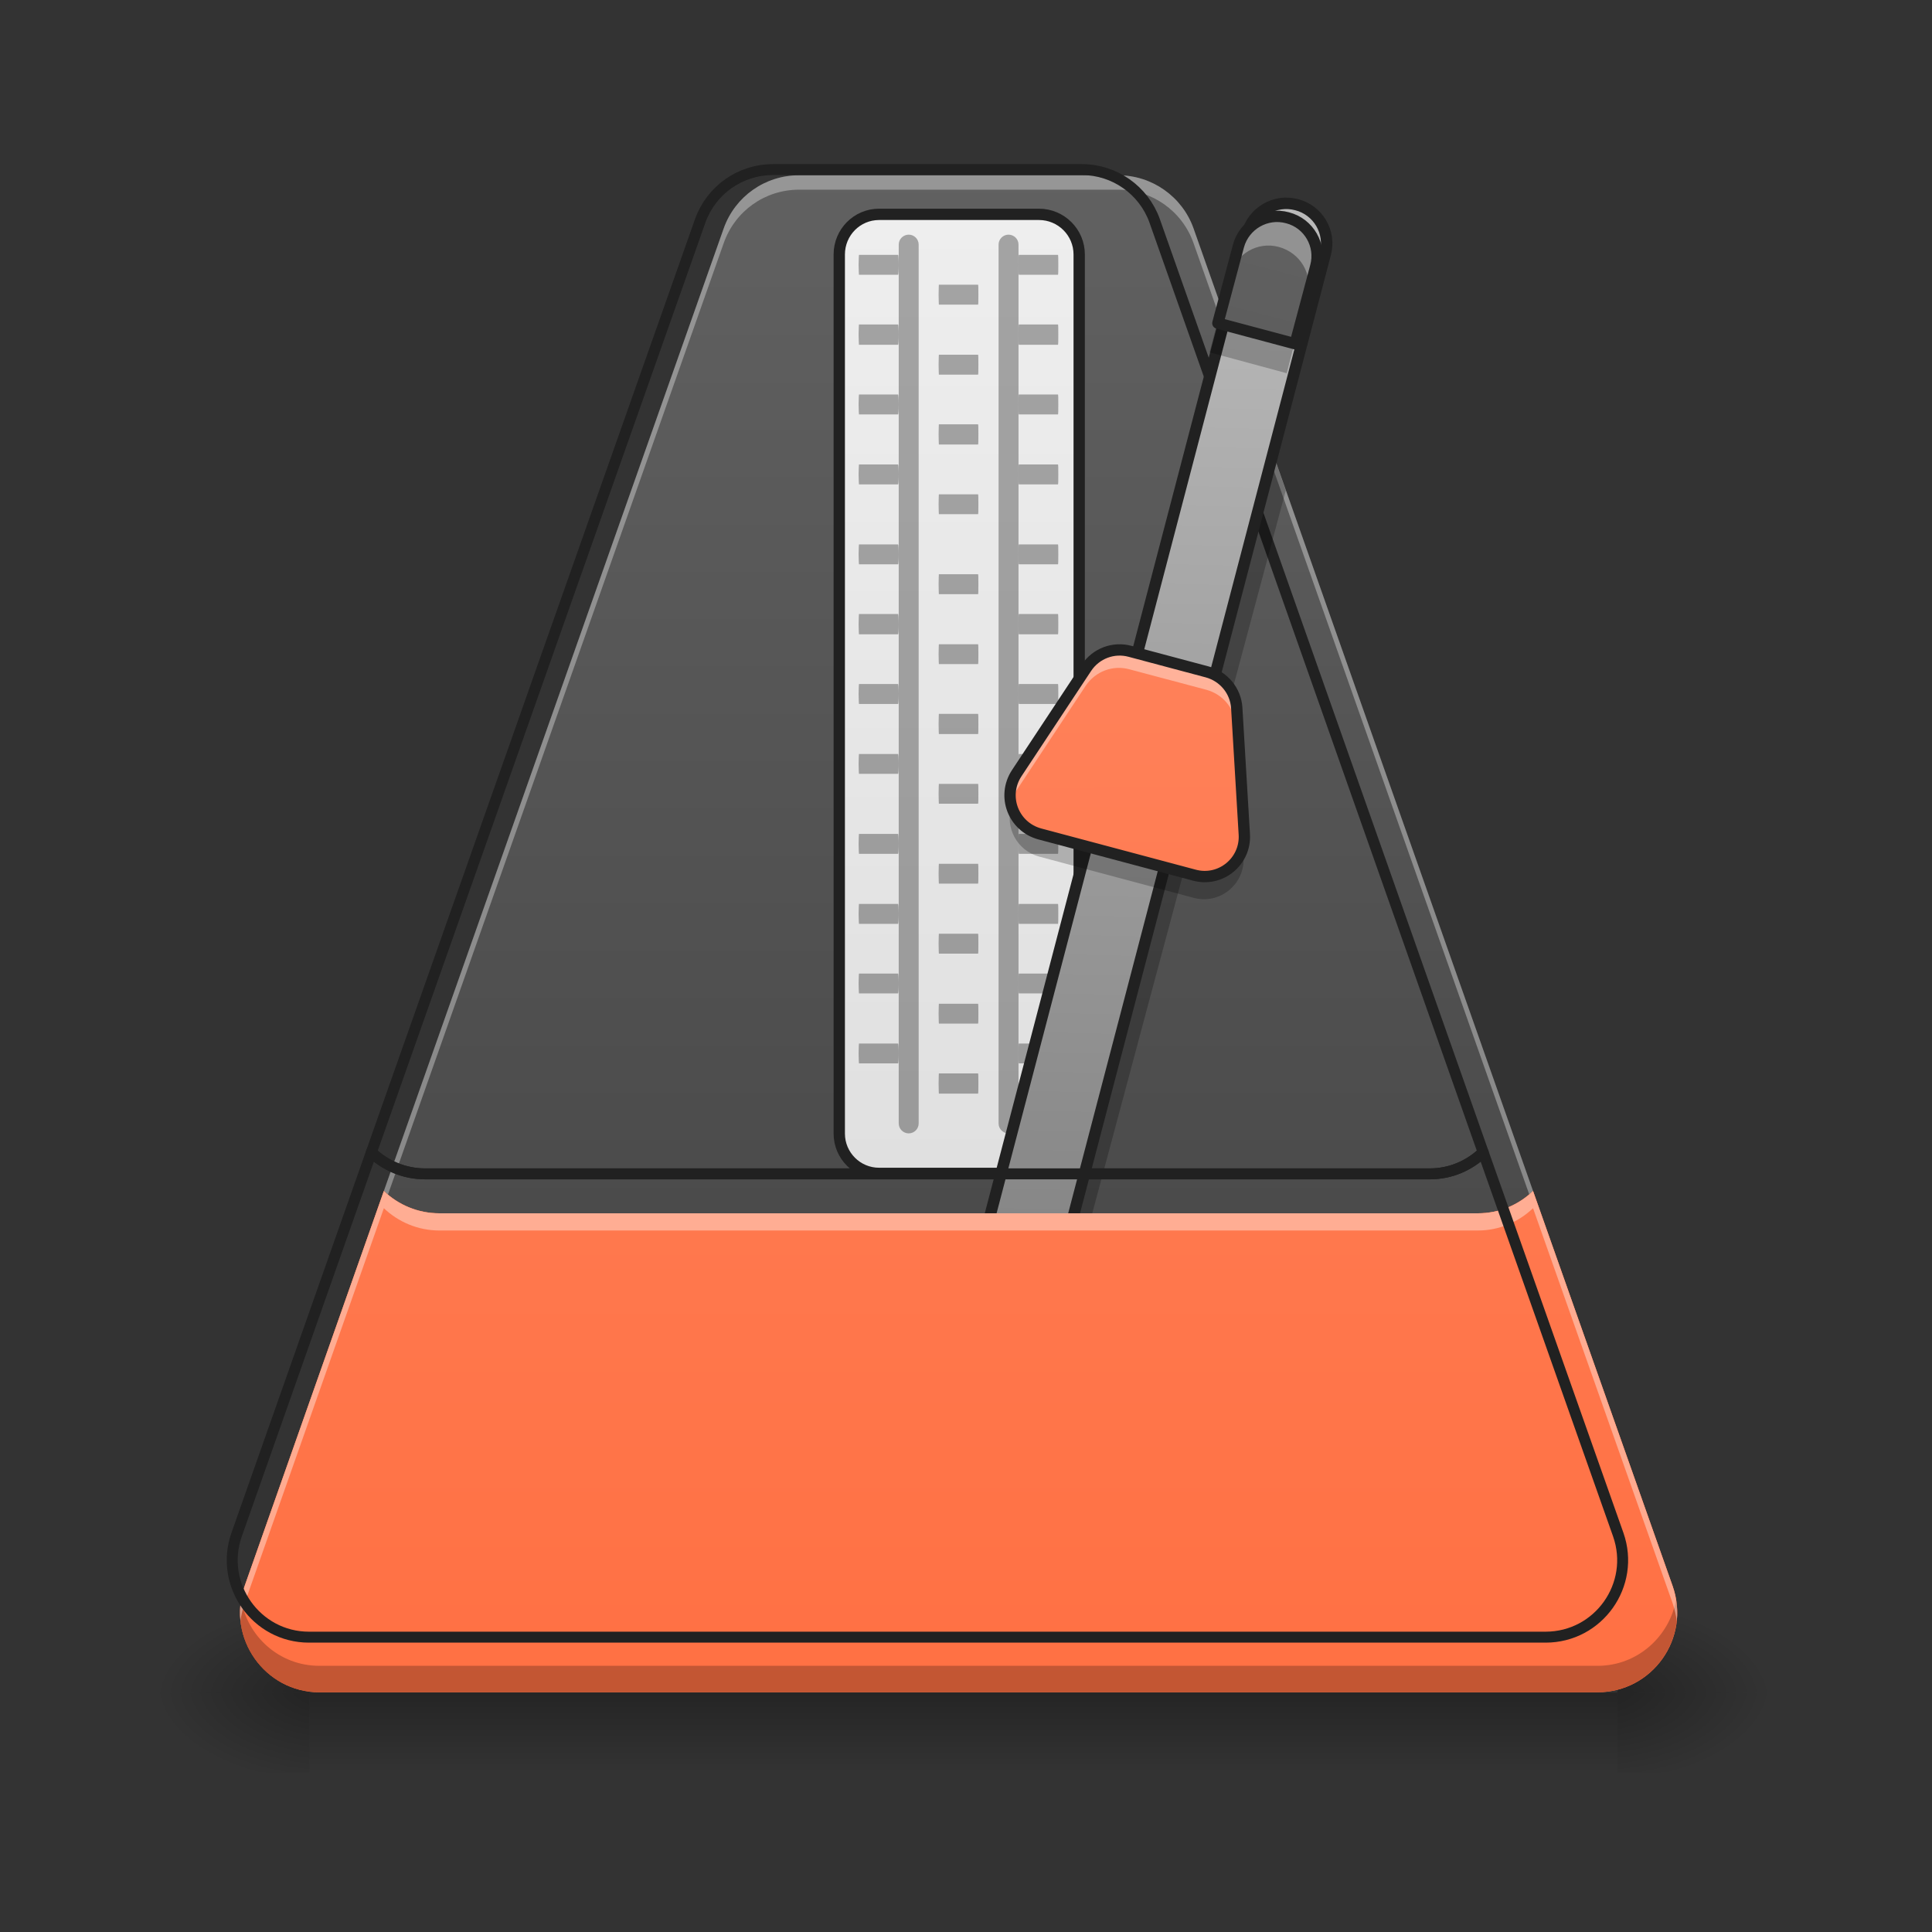 <?xml version="1.0" encoding="UTF-8"?>
<svg xmlns="http://www.w3.org/2000/svg" xmlns:xlink="http://www.w3.org/1999/xlink" width="22px" height="22px" viewBox="0 0 22 22" version="1.1">
<rect x="0" y="0" width="22" height="22" fill="#333333" stroke="none"/>
<defs>
<linearGradient id="linear0" gradientUnits="userSpaceOnUse" x1="254" y1="233.5" x2="254" y2="254.667" gradientTransform="matrix(0.043,0,0,0.043,-0,9.239)">
<stop offset="0" style="stop-color:rgb(0%,0%,0%);stop-opacity:0.275;"/>
<stop offset="1" style="stop-color:rgb(0%,0%,0%);stop-opacity:0;"/>
</linearGradient>
<radialGradient id="radial0" gradientUnits="userSpaceOnUse" cx="450.909" cy="189.579" fx="450.909" fy="189.579" r="21.167" gradientTransform="matrix(0,-0.054,-0.097,-0,36.522,43.722)">
<stop offset="0" style="stop-color:rgb(0%,0%,0%);stop-opacity:0.314;"/>
<stop offset="0.222" style="stop-color:rgb(0%,0%,0%);stop-opacity:0.275;"/>
<stop offset="1" style="stop-color:rgb(0%,0%,0%);stop-opacity:0;"/>
</radialGradient>
<radialGradient id="radial1" gradientUnits="userSpaceOnUse" cx="450.909" cy="189.579" fx="450.909" fy="189.579" r="21.167" gradientTransform="matrix(-0,0.054,0.097,0,-14.578,-5.175)">
<stop offset="0" style="stop-color:rgb(0%,0%,0%);stop-opacity:0.314;"/>
<stop offset="0.222" style="stop-color:rgb(0%,0%,0%);stop-opacity:0.275;"/>
<stop offset="1" style="stop-color:rgb(0%,0%,0%);stop-opacity:0;"/>
</radialGradient>
<radialGradient id="radial2" gradientUnits="userSpaceOnUse" cx="450.909" cy="189.579" fx="450.909" fy="189.579" r="21.167" gradientTransform="matrix(-0,-0.054,0.097,-0,-14.578,43.722)">
<stop offset="0" style="stop-color:rgb(0%,0%,0%);stop-opacity:0.314;"/>
<stop offset="0.222" style="stop-color:rgb(0%,0%,0%);stop-opacity:0.275;"/>
<stop offset="1" style="stop-color:rgb(0%,0%,0%);stop-opacity:0;"/>
</radialGradient>
<radialGradient id="radial3" gradientUnits="userSpaceOnUse" cx="450.909" cy="189.579" fx="450.909" fy="189.579" r="21.167" gradientTransform="matrix(0,0.054,-0.097,0,36.522,-5.175)">
<stop offset="0" style="stop-color:rgb(0%,0%,0%);stop-opacity:0.314;"/>
<stop offset="0.222" style="stop-color:rgb(0%,0%,0%);stop-opacity:0.275;"/>
<stop offset="1" style="stop-color:rgb(0%,0%,0%);stop-opacity:0;"/>
</radialGradient>
<linearGradient id="linear1" gradientUnits="userSpaceOnUse" x1="960" y1="1695.118" x2="960" y2="175.118" gradientTransform="matrix(0.011,0,0,0.011,0,0)">
<stop offset="0" style="stop-color:rgb(25.882%,25.882%,25.882%);stop-opacity:1;"/>
<stop offset="1" style="stop-color:rgb(38.039%,38.039%,38.039%);stop-opacity:1;"/>
</linearGradient>
<linearGradient id="linear2" gradientUnits="userSpaceOnUse" x1="254" y1="95.917" x2="254" y2="-158.083" >
<stop offset="0" style="stop-color:rgb(87.843%,87.843%,87.843%);stop-opacity:1;"/>
<stop offset="1" style="stop-color:rgb(93.333%,93.333%,93.333%);stop-opacity:1;"/>
</linearGradient>
<linearGradient id="linear3" gradientUnits="userSpaceOnUse" x1="430.786" y1="189.622" x2="345.138" y2="-170.912" gradientTransform="matrix(1,0,0,1,-92.333,-71.443)">
<stop offset="0" style="stop-color:rgb(45.882%,45.882%,45.882%);stop-opacity:1;"/>
<stop offset="1" style="stop-color:rgb(74.118%,74.118%,74.118%);stop-opacity:1;"/>
</linearGradient>
<linearGradient id="linear4" gradientUnits="userSpaceOnUse" x1="254" y1="233.5" x2="254" y2="-168.667" gradientTransform="matrix(0.043,0,0,0.043,0,9.239)">
<stop offset="0" style="stop-color:rgb(100%,43.922%,26.275%);stop-opacity:1;"/>
<stop offset="1" style="stop-color:rgb(100%,54.118%,39.608%);stop-opacity:1;"/>
</linearGradient>
<linearGradient id="linear5" gradientUnits="userSpaceOnUse" x1="381" y1="201.75" x2="381" y2="-168.667" gradientTransform="matrix(0.042,0.011,-0.011,0.042,-3.038,5.247)">
<stop offset="0" style="stop-color:rgb(25.882%,25.882%,25.882%);stop-opacity:1;"/>
<stop offset="1" style="stop-color:rgb(38.039%,38.039%,38.039%);stop-opacity:1;"/>
</linearGradient>
<linearGradient id="linear6" gradientUnits="userSpaceOnUse" x1="536.259" y1="186.883" x2="440.388" y2="-170.912" gradientTransform="matrix(0.042,0.011,-0.011,0.042,-6.992,4.187)">
<stop offset="0" style="stop-color:rgb(100%,43.922%,26.275%);stop-opacity:1;"/>
<stop offset="1" style="stop-color:rgb(100%,54.118%,39.608%);stop-opacity:1;"/>
</linearGradient>
<linearGradient id="linear7" gradientUnits="userSpaceOnUse" x1="254" y1="233.5" x2="254" y2="-168.667" gradientTransform="matrix(0.043,0,0,0.043,0,9.239)">
<stop offset="0" style="stop-color:rgb(100%,43.922%,26.275%);stop-opacity:1;"/>
<stop offset="1" style="stop-color:rgb(100%,54.118%,39.608%);stop-opacity:1;"/>
</linearGradient>
</defs>
<g id="surface1">
<path style=" stroke:none;fill-rule:nonzero;fill:url(#linear0);" d="M 3.523 19.273 L 18.418 19.273 L 18.418 20.184 L 3.523 20.184 Z M 3.523 19.273 "/>
<path style=" stroke:none;fill-rule:nonzero;fill:url(#radial0);" d="M 18.418 19.273 L 20.238 19.273 L 20.238 18.363 L 18.418 18.363 Z M 18.418 19.273 "/>
<path style=" stroke:none;fill-rule:nonzero;fill:url(#radial1);" d="M 3.523 19.273 L 1.707 19.273 L 1.707 20.184 L 3.523 20.184 Z M 3.523 19.273 "/>
<path style=" stroke:none;fill-rule:nonzero;fill:url(#radial2);" d="M 3.523 19.273 L 1.707 19.273 L 1.707 18.363 L 3.523 18.363 Z M 3.523 19.273 "/>
<path style=" stroke:none;fill-rule:nonzero;fill:url(#radial3);" d="M 18.418 19.273 L 20.238 19.273 L 20.238 20.184 L 18.418 20.184 Z M 18.418 19.273 "/>
<path style=" stroke:none;fill-rule:nonzero;fill:url(#linear1);" d="M 9.098 1.996 C 8.711 1.996 8.371 2.238 8.242 2.598 L 4.371 13.562 C 4.535 13.719 4.758 13.816 5.004 13.816 L 16.828 13.816 C 17.074 13.816 17.293 13.719 17.457 13.562 L 13.59 2.598 C 13.461 2.238 13.117 1.996 12.734 1.996 Z M 9.098 1.996 "/>
<path style=" stroke:none;fill-rule:nonzero;fill:rgb(90.98%,90.98%,90.98%);fill-opacity:0.392;" d="M 9.098 1.996 C 8.711 1.996 8.371 2.238 8.242 2.598 L 4.371 13.562 C 4.387 13.578 4.402 13.59 4.418 13.602 L 8.242 2.766 C 8.371 2.402 8.711 2.16 9.098 2.16 L 12.734 2.16 C 13.117 2.16 13.461 2.402 13.59 2.766 L 17.414 13.602 C 17.43 13.59 17.441 13.578 17.457 13.562 L 13.59 2.598 C 13.461 2.238 13.117 1.996 12.734 1.996 Z M 9.098 1.996 "/>
<path style=" stroke:none;fill-rule:nonzero;fill:rgb(0%,0%,0%);fill-opacity:0.235;" d="M 2.734 18.289 C 2.691 18.801 3.094 19.27 3.637 19.27 L 18.191 19.27 C 18.734 19.27 19.137 18.801 19.094 18.289 C 19.055 18.738 18.684 19.117 18.191 19.117 L 3.637 19.117 C 3.148 19.117 2.773 18.738 2.734 18.289 Z M 2.734 18.289 "/>
<path style="fill-rule:nonzero;fill:url(#linear2);stroke-width:3;stroke-linecap:round;stroke-linejoin:round;stroke:rgb(12.941%,12.941%,12.941%);stroke-opacity:1;stroke-miterlimit:4;" d="M 232.796 -158.096 L 275.156 -158.096 C 280.973 -158.096 285.791 -153.37 285.791 -147.461 L 285.791 85.335 C 285.791 91.153 280.973 95.879 275.156 95.879 L 232.796 95.879 C 226.978 95.879 222.252 91.153 222.252 85.335 L 222.252 -147.461 C 222.252 -153.37 226.978 -158.096 232.796 -158.096 Z M 232.796 -158.096 " transform="matrix(0.043,0,0,0.043,0,9.239)"/>
<path style=" stroke:none;fill-rule:nonzero;fill:rgb(0%,0%,0%);fill-opacity:0.314;" d="M 10.348 2.672 C 10.41 2.672 10.461 2.723 10.461 2.785 L 10.461 12.793 C 10.461 12.855 10.41 12.906 10.348 12.906 C 10.285 12.906 10.234 12.855 10.234 12.793 L 10.234 2.785 C 10.234 2.723 10.285 2.672 10.348 2.672 Z M 10.348 2.672 "/>
<path style=" stroke:none;fill-rule:nonzero;fill:rgb(0%,0%,0%);fill-opacity:0.314;" d="M 11.484 2.672 C 11.547 2.672 11.598 2.723 11.598 2.785 L 11.598 12.793 C 11.598 12.855 11.547 12.906 11.484 12.906 C 11.422 12.906 11.371 12.855 11.371 12.793 L 11.371 2.785 C 11.371 2.723 11.422 2.672 11.484 2.672 Z M 11.484 2.672 "/>
<path style=" stroke:none;fill-rule:nonzero;fill:rgb(0%,0%,0%);fill-opacity:0.314;" d="M 10.234 3.016 C 10.234 3.078 10.23 3.129 10.227 3.129 L 9.781 3.129 C 9.781 3.129 9.777 3.078 9.777 3.016 C 9.777 2.953 9.781 2.902 9.781 2.902 L 10.227 2.902 C 10.23 2.902 10.234 2.953 10.234 3.016 Z M 10.234 3.016 "/>
<path style=" stroke:none;fill-rule:nonzero;fill:rgb(0%,0%,0%);fill-opacity:0.314;" d="M 10.234 3.809 C 10.234 3.875 10.23 3.926 10.227 3.926 L 9.781 3.926 C 9.781 3.926 9.777 3.875 9.777 3.809 C 9.777 3.746 9.781 3.695 9.781 3.695 L 10.227 3.695 C 10.23 3.695 10.234 3.746 10.234 3.809 Z M 10.234 3.809 "/>
<path style=" stroke:none;fill-rule:nonzero;fill:rgb(0%,0%,0%);fill-opacity:0.314;" d="M 10.234 4.605 C 10.234 4.668 10.23 4.719 10.227 4.719 L 9.781 4.719 C 9.781 4.719 9.777 4.668 9.777 4.605 C 9.777 4.543 9.781 4.492 9.781 4.492 L 10.227 4.492 C 10.23 4.492 10.234 4.543 10.234 4.605 Z M 10.234 4.605 "/>
<path style=" stroke:none;fill-rule:nonzero;fill:rgb(0%,0%,0%);fill-opacity:0.314;" d="M 10.234 5.402 C 10.234 5.465 10.23 5.516 10.227 5.516 L 9.781 5.516 C 9.781 5.516 9.777 5.465 9.777 5.402 C 9.777 5.34 9.781 5.289 9.781 5.289 L 10.227 5.289 C 10.23 5.289 10.234 5.34 10.234 5.402 Z M 10.234 5.402 "/>
<path style=" stroke:none;fill-rule:nonzero;fill:rgb(0%,0%,0%);fill-opacity:0.314;" d="M 10.234 6.312 C 10.234 6.375 10.23 6.426 10.227 6.426 L 9.781 6.426 C 9.781 6.426 9.777 6.375 9.777 6.312 C 9.777 6.25 9.781 6.199 9.781 6.199 L 10.227 6.199 C 10.23 6.199 10.234 6.25 10.234 6.312 Z M 10.234 6.312 "/>
<path style=" stroke:none;fill-rule:nonzero;fill:rgb(0%,0%,0%);fill-opacity:0.314;" d="M 10.234 7.109 C 10.234 7.172 10.23 7.223 10.227 7.223 L 9.781 7.223 C 9.781 7.223 9.777 7.172 9.777 7.109 C 9.777 7.043 9.781 6.992 9.781 6.992 L 10.227 6.992 C 10.23 6.992 10.234 7.043 10.234 7.109 Z M 10.234 7.109 "/>
<path style=" stroke:none;fill-rule:nonzero;fill:rgb(0%,0%,0%);fill-opacity:0.314;" d="M 10.234 7.902 C 10.234 7.965 10.23 8.016 10.227 8.016 L 9.781 8.016 C 9.781 8.016 9.777 7.965 9.777 7.902 C 9.777 7.84 9.781 7.789 9.781 7.789 L 10.227 7.789 C 10.23 7.789 10.234 7.84 10.234 7.902 Z M 10.234 7.902 "/>
<path style=" stroke:none;fill-rule:nonzero;fill:rgb(0%,0%,0%);fill-opacity:0.314;" d="M 10.234 8.699 C 10.234 8.762 10.23 8.812 10.227 8.812 L 9.781 8.812 C 9.781 8.812 9.777 8.762 9.777 8.699 C 9.777 8.637 9.781 8.586 9.781 8.586 L 10.227 8.586 C 10.23 8.586 10.234 8.637 10.234 8.699 Z M 10.234 8.699 "/>
<path style=" stroke:none;fill-rule:nonzero;fill:rgb(0%,0%,0%);fill-opacity:0.314;" d="M 10.234 9.609 C 10.234 9.672 10.23 9.723 10.227 9.723 L 9.781 9.723 C 9.781 9.723 9.777 9.672 9.777 9.609 C 9.777 9.547 9.781 9.496 9.781 9.496 L 10.227 9.496 C 10.23 9.496 10.234 9.547 10.234 9.609 Z M 10.234 9.609 "/>
<path style=" stroke:none;fill-rule:nonzero;fill:rgb(0%,0%,0%);fill-opacity:0.314;" d="M 10.234 10.406 C 10.234 10.469 10.23 10.52 10.227 10.52 L 9.781 10.52 C 9.781 10.52 9.777 10.469 9.777 10.406 C 9.777 10.344 9.781 10.293 9.781 10.293 L 10.227 10.293 C 10.23 10.293 10.234 10.344 10.234 10.406 Z M 10.234 10.406 "/>
<path style=" stroke:none;fill-rule:nonzero;fill:rgb(0%,0%,0%);fill-opacity:0.314;" d="M 10.234 11.199 C 10.234 11.262 10.23 11.312 10.227 11.312 L 9.781 11.312 C 9.781 11.312 9.777 11.262 9.777 11.199 C 9.777 11.137 9.781 11.086 9.781 11.086 L 10.227 11.086 C 10.23 11.086 10.234 11.137 10.234 11.199 Z M 10.234 11.199 "/>
<path style=" stroke:none;fill-rule:nonzero;fill:rgb(0%,0%,0%);fill-opacity:0.314;" d="M 10.234 11.996 C 10.234 12.059 10.23 12.109 10.227 12.109 L 9.781 12.109 C 9.781 12.109 9.777 12.059 9.777 11.996 C 9.777 11.934 9.781 11.883 9.781 11.883 L 10.227 11.883 C 10.23 11.883 10.234 11.934 10.234 11.996 Z M 10.234 11.996 "/>
<path style=" stroke:none;fill-rule:nonzero;fill:rgb(0%,0%,0%);fill-opacity:0.314;" d="M 12.051 3.016 C 12.051 3.078 12.051 3.129 12.047 3.129 L 11.602 3.129 C 11.598 3.129 11.598 3.078 11.598 3.016 C 11.598 2.953 11.598 2.902 11.602 2.902 L 12.047 2.902 C 12.051 2.902 12.051 2.953 12.051 3.016 Z M 12.051 3.016 "/>
<path style=" stroke:none;fill-rule:nonzero;fill:rgb(0%,0%,0%);fill-opacity:0.314;" d="M 12.051 3.809 C 12.051 3.875 12.051 3.926 12.047 3.926 L 11.602 3.926 C 11.598 3.926 11.598 3.875 11.598 3.809 C 11.598 3.746 11.598 3.695 11.602 3.695 L 12.047 3.695 C 12.051 3.695 12.051 3.746 12.051 3.809 Z M 12.051 3.809 "/>
<path style=" stroke:none;fill-rule:nonzero;fill:rgb(0%,0%,0%);fill-opacity:0.314;" d="M 12.051 4.605 C 12.051 4.668 12.051 4.719 12.047 4.719 L 11.602 4.719 C 11.598 4.719 11.598 4.668 11.598 4.605 C 11.598 4.543 11.598 4.492 11.602 4.492 L 12.047 4.492 C 12.051 4.492 12.051 4.543 12.051 4.605 Z M 12.051 4.605 "/>
<path style=" stroke:none;fill-rule:nonzero;fill:rgb(0%,0%,0%);fill-opacity:0.314;" d="M 12.051 5.402 C 12.051 5.465 12.051 5.516 12.047 5.516 L 11.602 5.516 C 11.598 5.516 11.598 5.465 11.598 5.402 C 11.598 5.34 11.598 5.289 11.602 5.289 L 12.047 5.289 C 12.051 5.289 12.051 5.34 12.051 5.402 Z M 12.051 5.402 "/>
<path style=" stroke:none;fill-rule:nonzero;fill:rgb(0%,0%,0%);fill-opacity:0.314;" d="M 12.051 6.312 C 12.051 6.375 12.051 6.426 12.047 6.426 L 11.602 6.426 C 11.598 6.426 11.598 6.375 11.598 6.312 C 11.598 6.25 11.598 6.199 11.602 6.199 L 12.047 6.199 C 12.051 6.199 12.051 6.25 12.051 6.312 Z M 12.051 6.312 "/>
<path style="fill:none;stroke-width:11.339;stroke-linecap:round;stroke-linejoin:round;stroke:rgb(12.941%,12.941%,12.941%);stroke-opacity:1;stroke-miterlimit:4;" d="M 800.153 175.559 C 766.14 175.559 736.25 196.86 724.913 228.468 L 384.444 1192.842 C 398.874 1206.585 418.457 1215.174 440.101 1215.174 L 1480.059 1215.174 C 1501.703 1215.174 1520.943 1206.585 1535.372 1192.842 L 1195.247 228.468 C 1183.91 196.86 1153.677 175.559 1120.008 175.559 Z M 800.153 175.559 " transform="matrix(0.011,0,0,0.011,0,0)"/>
<path style=" stroke:none;fill-rule:nonzero;fill:rgb(0%,0%,0%);fill-opacity:0.314;" d="M 12.051 7.109 C 12.051 7.172 12.051 7.223 12.047 7.223 L 11.602 7.223 C 11.598 7.223 11.598 7.172 11.598 7.109 C 11.598 7.043 11.598 6.992 11.602 6.992 L 12.047 6.992 C 12.051 6.992 12.051 7.043 12.051 7.109 Z M 12.051 7.109 "/>
<path style=" stroke:none;fill-rule:nonzero;fill:rgb(0%,0%,0%);fill-opacity:0.235;" d="M 14.434 4.996 L 12.07 13.816 L 12.438 13.816 L 14.641 5.586 Z M 14.434 4.996 "/>
<path style=" stroke:none;fill-rule:nonzero;fill:rgb(0%,0%,0%);fill-opacity:0.314;" d="M 12.051 7.902 C 12.051 7.965 12.051 8.016 12.047 8.016 L 11.602 8.016 C 11.598 8.016 11.598 7.965 11.598 7.902 C 11.598 7.84 11.598 7.789 11.602 7.789 L 12.047 7.789 C 12.051 7.789 12.051 7.84 12.051 7.902 Z M 12.051 7.902 "/>
<path style=" stroke:none;fill-rule:nonzero;fill:rgb(0%,0%,0%);fill-opacity:0.314;" d="M 12.051 8.699 C 12.051 8.762 12.051 8.812 12.047 8.812 L 11.602 8.812 C 11.598 8.812 11.598 8.762 11.598 8.699 C 11.598 8.637 11.598 8.586 11.602 8.586 L 12.047 8.586 C 12.051 8.586 12.051 8.637 12.051 8.699 Z M 12.051 8.699 "/>
<path style=" stroke:none;fill-rule:nonzero;fill:rgb(0%,0%,0%);fill-opacity:0.314;" d="M 12.051 9.609 C 12.051 9.672 12.051 9.723 12.047 9.723 L 11.602 9.723 C 11.598 9.723 11.598 9.672 11.598 9.609 C 11.598 9.547 11.598 9.496 11.602 9.496 L 12.047 9.496 C 12.051 9.496 12.051 9.547 12.051 9.609 Z M 12.051 9.609 "/>
<path style=" stroke:none;fill-rule:nonzero;fill:rgb(0%,0%,0%);fill-opacity:0.314;" d="M 12.051 10.406 C 12.051 10.469 12.051 10.52 12.047 10.52 L 11.602 10.52 C 11.598 10.52 11.598 10.469 11.598 10.406 C 11.598 10.344 11.598 10.293 11.602 10.293 L 12.047 10.293 C 12.051 10.293 12.051 10.344 12.051 10.406 Z M 12.051 10.406 "/>
<path style=" stroke:none;fill-rule:nonzero;fill:rgb(0%,0%,0%);fill-opacity:0.314;" d="M 12.051 11.199 C 12.051 11.262 12.051 11.312 12.047 11.312 L 11.602 11.312 C 11.598 11.312 11.598 11.262 11.598 11.199 C 11.598 11.137 11.598 11.086 11.602 11.086 L 12.047 11.086 C 12.051 11.086 12.051 11.137 12.051 11.199 Z M 12.051 11.199 "/>
<path style=" stroke:none;fill-rule:nonzero;fill:rgb(0%,0%,0%);fill-opacity:0.314;" d="M 12.051 11.996 C 12.051 12.059 12.051 12.109 12.047 12.109 L 11.602 12.109 C 11.598 12.109 11.598 12.059 11.598 11.996 C 11.598 11.934 11.598 11.883 11.602 11.883 L 12.047 11.883 C 12.051 11.883 12.051 11.934 12.051 11.996 Z M 12.051 11.996 "/>
<path style="fill-rule:nonzero;fill:url(#linear3);stroke-width:3;stroke-linecap:round;stroke-linejoin:round;stroke:rgb(12.941%,12.941%,12.941%);stroke-opacity:1;stroke-miterlimit:4;" d="M 288.666 -240.08 C 294.486 -240.134 299.241 -235.385 299.207 -229.541 L 299.238 119.681 C 299.228 125.613 294.543 130.256 288.635 130.333 C 282.792 130.299 278.037 125.55 278.071 119.707 L 278.04 -229.516 C 278.074 -235.36 282.822 -240.114 288.666 -240.08 Z M 288.666 -240.08 " transform="matrix(0.042,0.011,-0.011,0.042,0,9.239)"/>
<path style=" stroke:none;fill-rule:nonzero;fill:url(#linear4);" d="M 4.371 13.562 L 2.785 18.062 C 2.578 18.652 3.016 19.27 3.637 19.27 L 18.191 19.27 C 18.816 19.27 19.254 18.652 19.047 18.062 L 17.457 13.562 C 17.293 13.719 17.074 13.816 16.828 13.816 L 5.004 13.816 C 4.758 13.816 4.535 13.719 4.371 13.562 Z M 4.371 13.562 "/>
<path style=" stroke:none;fill-rule:nonzero;fill:rgb(0%,0%,0%);fill-opacity:0.314;" d="M 11.141 3.355 C 11.141 3.418 11.141 3.469 11.137 3.469 L 10.691 3.469 C 10.691 3.469 10.688 3.418 10.688 3.355 C 10.688 3.293 10.691 3.242 10.691 3.242 L 11.137 3.242 C 11.141 3.242 11.141 3.293 11.141 3.355 Z M 11.141 3.355 "/>
<path style=" stroke:none;fill-rule:nonzero;fill:rgb(0%,0%,0%);fill-opacity:0.314;" d="M 11.141 4.152 C 11.141 4.215 11.141 4.266 11.137 4.266 L 10.691 4.266 C 10.691 4.266 10.688 4.215 10.688 4.152 C 10.688 4.09 10.691 4.039 10.691 4.039 L 11.137 4.039 C 11.141 4.039 11.141 4.09 11.141 4.152 Z M 11.141 4.152 "/>
<path style=" stroke:none;fill-rule:nonzero;fill:rgb(0%,0%,0%);fill-opacity:0.314;" d="M 11.141 4.945 C 11.141 5.012 11.141 5.062 11.137 5.062 L 10.691 5.062 C 10.691 5.062 10.688 5.012 10.688 4.945 C 10.688 4.883 10.691 4.832 10.691 4.832 L 11.137 4.832 C 11.141 4.832 11.141 4.883 11.141 4.945 Z M 11.141 4.945 "/>
<path style=" stroke:none;fill-rule:nonzero;fill:rgb(0%,0%,0%);fill-opacity:0.314;" d="M 11.141 5.742 C 11.141 5.805 11.141 5.855 11.137 5.855 L 10.691 5.855 C 10.691 5.855 10.688 5.805 10.688 5.742 C 10.688 5.68 10.691 5.629 10.691 5.629 L 11.137 5.629 C 11.141 5.629 11.141 5.68 11.141 5.742 Z M 11.141 5.742 "/>
<path style=" stroke:none;fill-rule:nonzero;fill:rgb(0%,0%,0%);fill-opacity:0.314;" d="M 11.141 6.652 C 11.141 6.715 11.141 6.766 11.137 6.766 L 10.691 6.766 C 10.691 6.766 10.688 6.715 10.688 6.652 C 10.688 6.59 10.691 6.539 10.691 6.539 L 11.137 6.539 C 11.141 6.539 11.141 6.59 11.141 6.652 Z M 11.141 6.652 "/>
<path style=" stroke:none;fill-rule:nonzero;fill:rgb(0%,0%,0%);fill-opacity:0.314;" d="M 11.141 7.449 C 11.141 7.512 11.141 7.562 11.137 7.562 L 10.691 7.562 C 10.691 7.562 10.688 7.512 10.688 7.449 C 10.688 7.387 10.691 7.336 10.691 7.336 L 11.137 7.336 C 11.141 7.336 11.141 7.387 11.141 7.449 Z M 11.141 7.449 "/>
<path style=" stroke:none;fill-rule:nonzero;fill:rgb(0%,0%,0%);fill-opacity:0.314;" d="M 11.141 8.246 C 11.141 8.309 11.141 8.359 11.137 8.359 L 10.691 8.359 C 10.691 8.359 10.688 8.309 10.688 8.246 C 10.688 8.184 10.691 8.129 10.691 8.129 L 11.137 8.129 C 11.141 8.129 11.141 8.184 11.141 8.246 Z M 11.141 8.246 "/>
<path style=" stroke:none;fill-rule:nonzero;fill:rgb(0%,0%,0%);fill-opacity:0.314;" d="M 11.141 9.039 C 11.141 9.102 11.141 9.152 11.137 9.152 L 10.691 9.152 C 10.691 9.152 10.688 9.102 10.688 9.039 C 10.688 8.977 10.691 8.926 10.691 8.926 L 11.137 8.926 C 11.141 8.926 11.141 8.977 11.141 9.039 Z M 11.141 9.039 "/>
<path style=" stroke:none;fill-rule:nonzero;fill:rgb(0%,0%,0%);fill-opacity:0.314;" d="M 11.141 9.949 C 11.141 10.012 11.141 10.062 11.137 10.062 L 10.691 10.062 C 10.691 10.062 10.688 10.012 10.688 9.949 C 10.688 9.887 10.691 9.836 10.691 9.836 L 11.137 9.836 C 11.141 9.836 11.141 9.887 11.141 9.949 Z M 11.141 9.949 "/>
<path style=" stroke:none;fill-rule:nonzero;fill:rgb(0%,0%,0%);fill-opacity:0.314;" d="M 11.141 10.746 C 11.141 10.809 11.141 10.859 11.137 10.859 L 10.691 10.859 C 10.691 10.859 10.688 10.809 10.688 10.746 C 10.688 10.684 10.691 10.633 10.691 10.633 L 11.137 10.633 C 11.141 10.633 11.141 10.684 11.141 10.746 Z M 11.141 10.746 "/>
<path style=" stroke:none;fill-rule:nonzero;fill:rgb(0%,0%,0%);fill-opacity:0.314;" d="M 11.141 11.543 C 11.141 11.605 11.141 11.656 11.137 11.656 L 10.691 11.656 C 10.691 11.656 10.688 11.605 10.688 11.543 C 10.688 11.48 10.691 11.43 10.691 11.43 L 11.137 11.43 C 11.141 11.43 11.141 11.48 11.141 11.543 Z M 11.141 11.543 "/>
<path style=" stroke:none;fill-rule:nonzero;fill:rgb(0%,0%,0%);fill-opacity:0.314;" d="M 11.141 12.336 C 11.141 12.402 11.141 12.453 11.137 12.453 L 10.691 12.453 C 10.691 12.453 10.688 12.402 10.688 12.336 C 10.688 12.273 10.691 12.223 10.691 12.223 L 11.137 12.223 C 11.141 12.223 11.141 12.273 11.141 12.336 Z M 11.141 12.336 "/>
<path style=" stroke:none;fill-rule:nonzero;fill:url(#linear5);" d="M 14.652 2.484 C 14.41 2.418 14.16 2.562 14.094 2.805 L 13.859 3.684 L 14.738 3.918 L 14.973 3.039 C 15.039 2.797 14.895 2.547 14.652 2.484 Z M 14.652 2.484 "/>
<path style=" stroke:none;fill-rule:nonzero;fill:rgb(100%,100%,100%);fill-opacity:0.314;" d="M 14.652 2.484 C 14.41 2.418 14.16 2.562 14.094 2.805 L 14.008 3.133 C 14.074 2.891 14.32 2.746 14.562 2.812 C 14.809 2.879 14.953 3.125 14.887 3.371 L 14.973 3.039 C 15.039 2.797 14.895 2.547 14.652 2.484 Z M 14.652 2.484 "/>
<path style=" stroke:none;fill-rule:nonzero;fill:rgb(0%,0%,0%);fill-opacity:0.235;" d="M 13.859 3.684 L 13.773 4.012 L 14.652 4.25 L 14.738 3.918 Z M 13.859 3.684 "/>
<path style="fill:none;stroke-width:3;stroke-linecap:round;stroke-linejoin:round;stroke:rgb(12.941%,12.941%,12.941%);stroke-opacity:1;stroke-miterlimit:4;" d="M 340.967 -157.187 C 335.332 -158.733 329.514 -155.369 327.969 -149.734 L 322.515 -129.281 L 342.967 -123.827 L 348.421 -144.279 C 349.967 -149.915 346.603 -155.733 340.967 -157.187 Z M 340.967 -157.187 " transform="matrix(0.043,0,0,0.043,0,9.239)"/>
<path style=" stroke:none;fill-rule:nonzero;fill:rgb(0%,0%,0%);fill-opacity:0.235;" d="M 11.516 9.184 C 11.445 9.422 11.578 9.684 11.832 9.754 L 13.59 10.223 C 13.891 10.305 14.18 10.066 14.16 9.758 L 14.152 9.617 C 14.102 9.867 13.848 10.035 13.59 9.965 L 11.832 9.496 C 11.672 9.453 11.559 9.328 11.516 9.184 Z M 11.516 9.184 "/>
<path style=" stroke:none;fill-rule:nonzero;fill:url(#linear6);" d="M 12.859 7.418 C 12.672 7.367 12.473 7.441 12.363 7.605 L 11.57 8.805 C 11.398 9.066 11.531 9.414 11.832 9.496 L 13.59 9.965 C 13.891 10.047 14.18 9.809 14.16 9.5 L 14.074 8.062 C 14.062 7.867 13.926 7.703 13.738 7.652 Z M 12.859 7.418 "/>
<path style=" stroke:none;fill-rule:nonzero;fill:rgb(100%,100%,100%);fill-opacity:0.392;" d="M 12.734 7.402 C 12.586 7.402 12.449 7.477 12.363 7.605 L 11.57 8.805 C 11.5 8.914 11.48 9.043 11.508 9.156 C 11.52 9.105 11.539 9.055 11.57 9.008 L 12.363 7.809 C 12.473 7.645 12.672 7.57 12.859 7.621 L 13.738 7.855 C 13.926 7.906 14.062 8.07 14.074 8.266 L 14.156 9.605 C 14.16 9.57 14.164 9.535 14.16 9.5 L 14.074 8.062 C 14.062 7.867 13.926 7.703 13.738 7.652 L 12.859 7.418 C 12.82 7.406 12.777 7.402 12.734 7.402 Z M 12.734 7.402 "/>
<path style="fill:none;stroke-width:3;stroke-linecap:round;stroke-linejoin:round;stroke:rgb(12.941%,12.941%,12.941%);stroke-opacity:1;stroke-miterlimit:4;" d="M 299.244 -42.38 C 294.881 -43.562 290.245 -41.835 287.7 -38.017 L 269.247 -10.11 C 265.247 -4.02 268.338 4.07 275.337 5.979 L 316.243 16.887 C 323.242 18.796 329.968 13.251 329.514 6.07 L 327.514 -27.382 C 327.241 -31.927 324.06 -35.744 319.697 -36.926 Z M 299.244 -42.38 " transform="matrix(0.043,0,0,0.043,0,9.239)"/>
<path style=" stroke:none;fill-rule:nonzero;fill:url(#linear7);" d="M 4.371 13.562 L 2.785 18.062 C 2.578 18.652 3.016 19.27 3.637 19.27 L 18.191 19.27 C 18.816 19.27 19.254 18.652 19.047 18.062 L 17.457 13.562 C 17.293 13.719 17.074 13.816 16.828 13.816 L 5.004 13.816 C 4.758 13.816 4.535 13.719 4.371 13.562 Z M 4.371 13.562 "/>
<path style=" stroke:none;fill-rule:nonzero;fill:rgb(0%,0%,0%);fill-opacity:0.235;" d="M 2.746 18.215 C 2.652 18.754 3.066 19.27 3.637 19.27 L 18.191 19.27 C 18.762 19.27 19.176 18.754 19.086 18.215 C 19.012 18.629 18.652 18.969 18.191 18.969 L 3.637 18.969 C 3.176 18.969 2.816 18.629 2.746 18.215 Z M 2.746 18.215 "/>
<path style=" stroke:none;fill-rule:nonzero;fill:rgb(100%,100%,100%);fill-opacity:0.392;" d="M 4.371 13.562 L 2.785 18.062 C 2.738 18.195 2.723 18.332 2.738 18.461 C 2.746 18.395 2.762 18.328 2.785 18.258 L 4.371 13.758 C 4.535 13.914 4.758 14.012 5.004 14.012 L 16.828 14.012 C 17.074 14.012 17.293 13.914 17.457 13.758 L 19.047 18.258 C 19.07 18.328 19.086 18.395 19.094 18.461 C 19.105 18.332 19.094 18.195 19.047 18.062 L 17.457 13.562 C 17.293 13.719 17.074 13.816 16.828 13.816 L 5.004 13.816 C 4.758 13.816 4.535 13.719 4.371 13.562 Z M 4.371 13.562 "/>
<path style="fill:none;stroke-width:11.339;stroke-linecap:round;stroke-linejoin:round;stroke:rgb(12.941%,12.941%,12.941%);stroke-opacity:0.997;stroke-miterlimit:4;" d="M 384.444 1192.842 L 244.959 1588.624 C 226.75 1640.502 265.229 1694.785 319.855 1694.785 L 1599.962 1694.785 C 1654.932 1694.785 1693.41 1640.502 1675.202 1588.624 L 1535.372 1192.842 C 1520.943 1206.585 1501.703 1215.174 1480.059 1215.174 L 440.101 1215.174 C 418.457 1215.174 398.874 1206.585 384.444 1192.842 Z M 384.444 1192.842 " transform="matrix(0.011,0,0,0.011,0,0)"/>
</g>
</svg>
